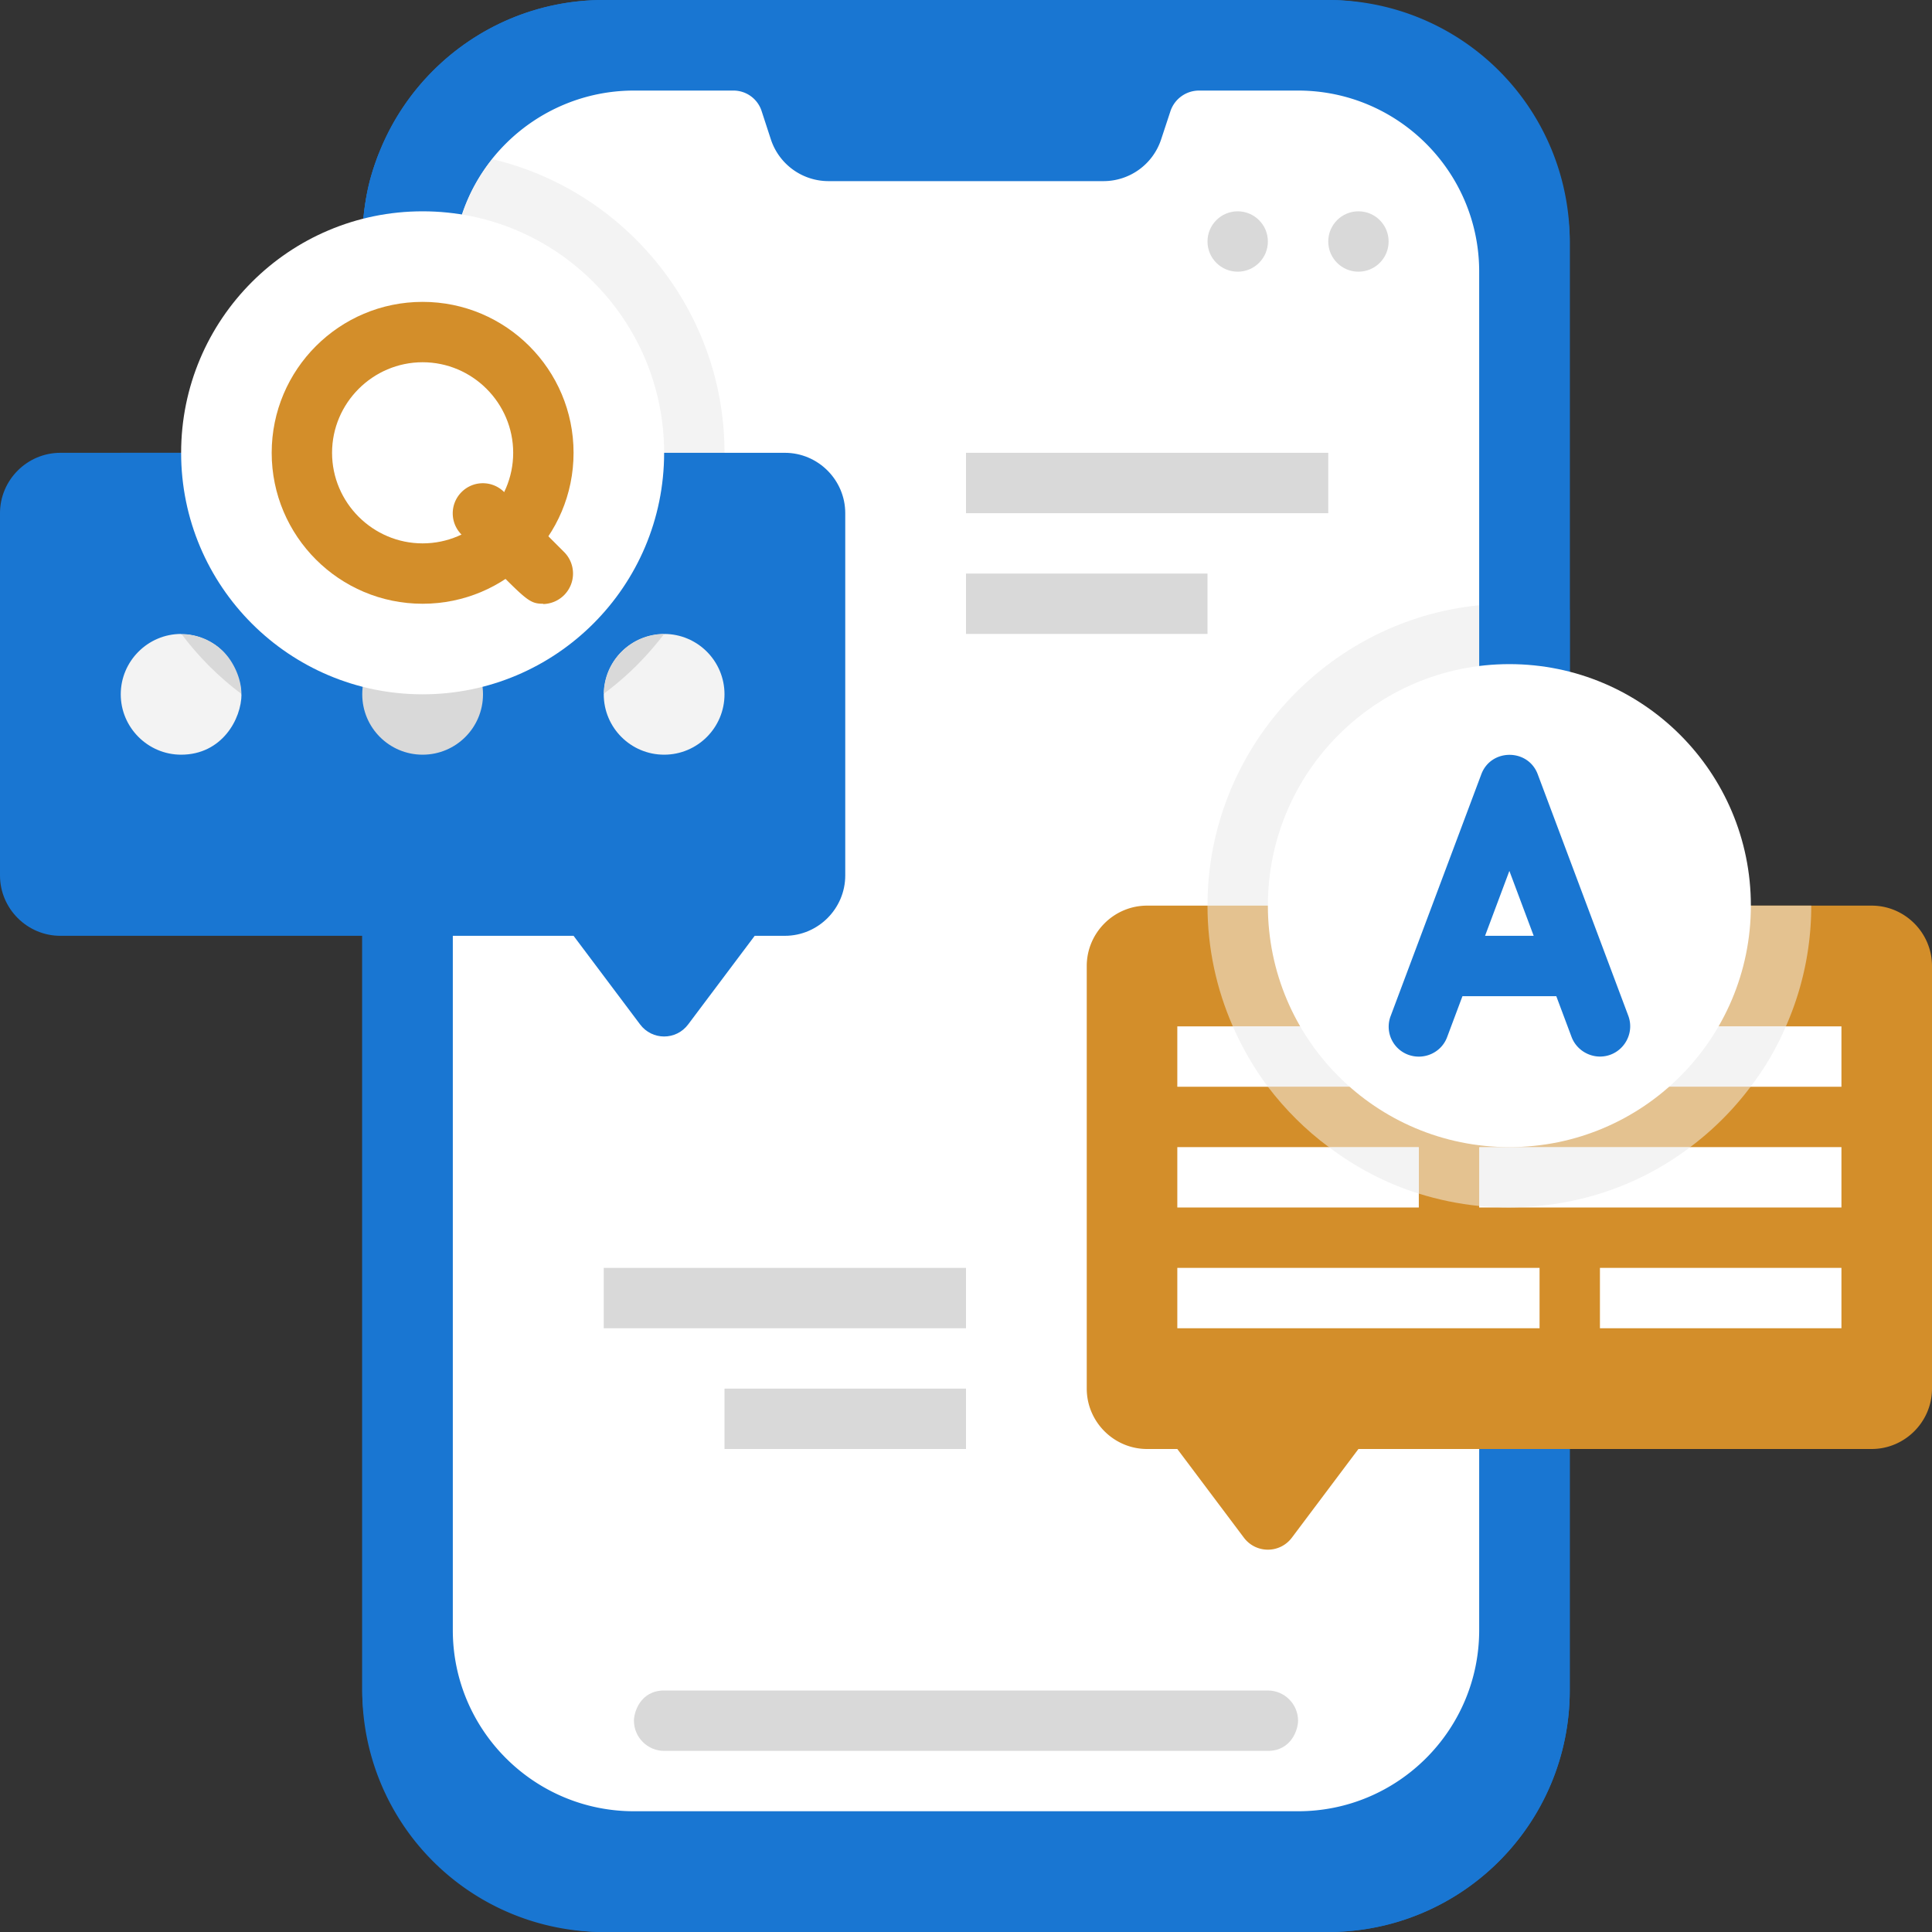 <svg xmlns="http://www.w3.org/2000/svg" viewBox="0 0 64 64" xmlns:v="https://vecta.io/nano"><rect x="0" y="0" width="64" height="64" fill="#333333" stroke="none"/><g fill="#1976d2"><rect x="12" width="40" height="64" rx="8"/><path d="M52 8v48a8 8 0 0 1-8 8H20a8 8 0 0 1-8-8V8c0-4.4 3.57-8 8-8h24a8 8 0 0 1 8 8z"/></g><path d="M49 9v45c0 3.31-2.69 6-6 6H21c-3.31 0-6-2.69-6-6V9c0-3.38 2.75-6 6-6h3.29a.98.98 0 0 1 .94.68l.31.95A2.01 2.01 0 0 0 27.44 6h9.12a2.01 2.01 0 0 0 1.9-1.37l.31-.94a1 1 0 0 1 .95-.69H43c3.31 0 6 2.69 6 6z" fill="#fff"/><path d="M42 58H22c-.55 0-1-.45-1-1 0-.29.22-1 1-1h20c.55 0 1 .45 1 1 0 .29-.22 1-1 1z" fill="#d9d9d9"/><path d="M28 17v12c0 1.1-.9 2-2 2h-1l-2.2 2.93c-.4.54-1.2.54-1.6 0L19 31H2c-1.1 0-2-.9-2-2V17c0-1.1.9-2 2-2h24c1.1 0 2 .9 2 2z" fill="#1976d2"/><g fill="#f3f3f3"><path d="M8 22.99C8 23.82 7.35 25 6 25c-1.1 0-2-.9-2-2s.9-2 2-2c.8 0 1.99.64 2 1.99z"/><circle cx="22" cy="23" r="2"/></g><path d="M16.3 5.27A5.93 5.93 0 0 0 15 9v6h-3c0-7.33-.17-8.06.54-9.89 1.29-.19 2.58-.13 3.76.16z" fill="#1976d2"/><path d="M8 22.99c-.75-.56-1.43-1.24-1.99-1.99 1.09.01 1.98.9 1.99 1.99z" fill="#d9d9d9"/><path d="M24 15h-9V9a5.93 5.93 0 0 1 1.3-3.73C20.71 6.31 24 10.28 24 15z" fill="#f3f3f3"/><g fill="#1976d2"><path d="M24,15c0,2.24-.75,4.32-2,6-1.09,0-1.99,.89-2,1.98-1.42,1.08-3.14,1.79-5,1.97V15h9Z"/><path d="M15 15v9.95c-2.68.24-5.07-.5-7-1.95 0-.75-.61-2-2-2a9.99 9.99 0 0 1-2-6h11z"/></g><g fill="#d9d9d9"><circle cx="14" cy="23" r="2"/><path d="M22 21c-.57.75-1.24 1.42-2 1.98A2.01 2.01 0 0 1 22 21z"/></g><circle cx="14" cy="15" r="8" fill="#fff"/><g fill="#d38e2a"><path d="M14,20c-2.76,0-5-2.24-5-5s2.24-5,5-5,5,2.24,5,5-2.24,5-5,5Zm0-8c-1.65,0-3,1.35-3,3s1.35,3,3,3,3-1.35,3-3-1.35-3-3-3Z"/><path d="M18 20c-.54 0-.57-.15-2.71-2.29-.39-.39-.39-1.02 0-1.41s1.02-.39 1.41 0l2 2a1.01 1.01 0 0 1-.71 1.71zm46 12v14c0 1.1-.9 2-2 2H45l-2.2 2.93c-.4.54-1.2.54-1.6 0L39 48h-1c-1.1 0-2-.9-2-2V32c0-1.1.9-2 2-2h24c1.1 0 2 .9 2 2z"/></g><path d="M39 34h12v2H39zm14 0h8v2h-8zm-4 4h12v2H49zm-10 0h8v2h-8zm0 4h12v2H39zm14 0h8v2h-8z" fill="#fff"/><path d="M52 20.2V30h-3v-9.95c.97-.09 1.93-.07 3 .15z" fill="#1976d2"/><path d="M53 34v2h4.99c-.57.76-1.24 1.43-2 2H49v-8h11a9.88 9.88 0 0 1-.84 4H53z" fill="#e4c290"/><path d="M49 38h6.99c-1.9 1.44-4.32 2.19-6.99 1.95V38zm10.16-4c-.31.72-.7 1.39-1.17 2H53v-2h6.16zM49 20.05V30h-9c0-5.17 3.96-9.45 9-9.95z" fill="#f3f3f3"/><path d="M49 36v3.95c-.69-.07-1.36-.21-2-.41V38h-2.98c-.77-.57-1.44-1.24-2.02-2h7z" fill="#e4c290"/><path d="M44.02 38H47v1.54c-1.09-.34-2.09-.87-2.98-1.54z" fill="#f3f3f3"/><path d="M49,30v4h-8.16c-.54-1.23-.84-2.58-.84-4h9Z" fill="#e4c290"/><path d="M49 34v2h-7a10.22 10.22 0 0 1-1.16-2H49z" fill="#f3f3f3"/><circle cx="50" cy="30" r="8" fill="#fff"/><g fill="#1976d2"><path d="M53 35c-.4 0-.79-.25-.94-.65L50 28.85l-2.06 5.5c-.19.52-.77.78-1.29.59a.99.99 0 0 1-.58-1.29l3-8c.32-.86 1.55-.86 1.87 0l3 8c.24.65-.24 1.35-.94 1.35z"/><path d="M52,33h-4c-.55,0-1-.45-1-1s.45-1,1-1h4c.55,0,1,.45,1,1s-.45,1-1,1Z"/></g><g fill="#d9d9d9"><circle cx="45" cy="8" r="1"/><circle cx="41" cy="8" r="1"/><path d="M32 15h12v2H32zm0 4h8v2h-8zm0 25H20v-2h12zm0 4h-8v-2h8z"/></g></svg>